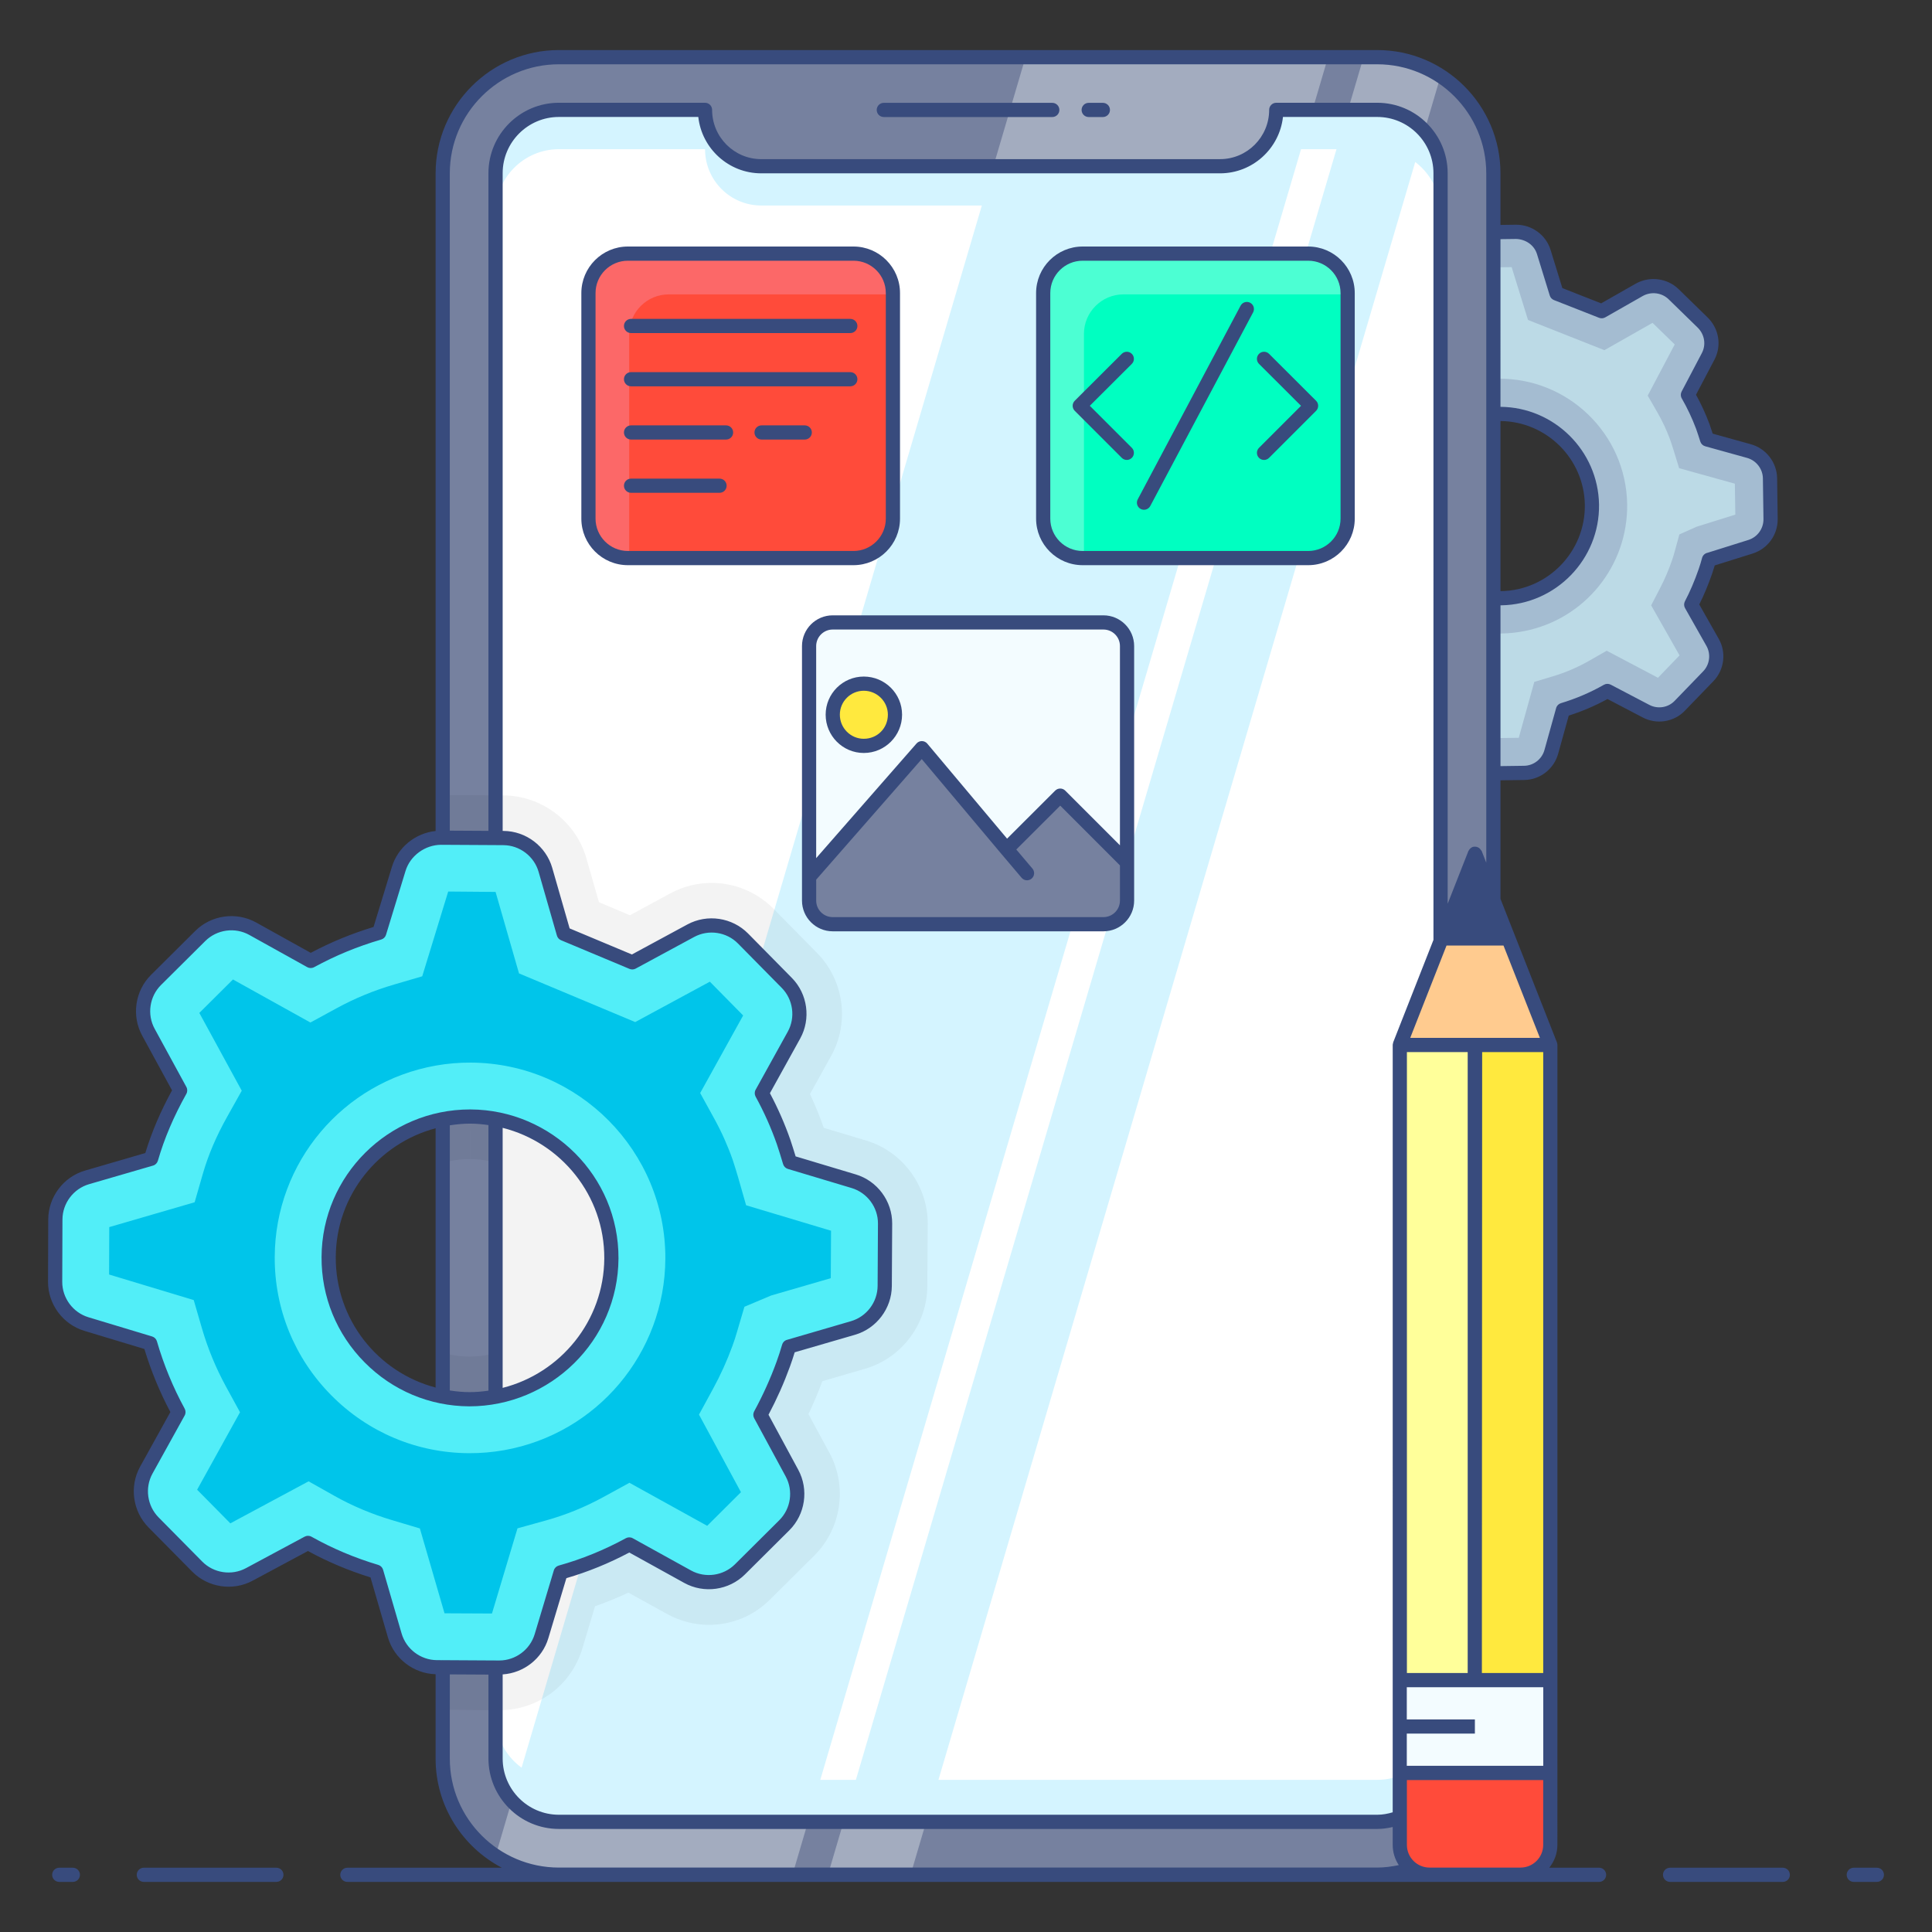<svg xmlns="http://www.w3.org/2000/svg"  viewBox="0 0 135 135" width="264px" height="264px"><rect x="0" y="0" width="135" height="135" fill="#333333" stroke="none"/><g id="App_Development"><path fill="#a4bcd1" d="M108.77,20.503l-0.893-2.889 c-0.263-0.85-1.055-1.425-1.945-1.412l-2.84,0.041 c-0.888,0.013-1.662,0.609-1.901,1.464l-0.207,0.737l-0.623,2.185 c-1.095,0.344-2.115,0.789-3.097,1.35l-2.67-1.416 c-0.79-0.419-1.763-0.265-2.384,0.379l-1.976,2.044 c-0.62,0.641-0.741,1.614-0.299,2.388l1.499,2.623 c-0.532,0.999-0.969,2.043-1.263,3.143l-2.899,0.907 c-0.848,0.265-1.421,1.058-1.406,1.947l0.047,2.84 c0.015,0.886,0.61,1.658,1.464,1.897l2.92,0.818 c0.339,1.082,0.8,2.14,1.355,3.109l-1.411,2.674 c-0.415,0.787-0.262,1.753,0.375,2.373l2.032,1.976 c0.637,0.62,1.607,0.746,2.382,0.31l2.646-1.49 c0.981,0.526,2.032,0.945,3.137,1.251l0.903,2.889 c0.265,0.847,1.055,1.42,1.943,1.407l2.842-0.041 c0.889-0.013,1.664-0.61,1.902-1.467l0.814-2.926 c1.088-0.326,2.133-0.782,3.103-1.338l2.688,1.417 c0.789,0.416,1.757,0.261,2.377-0.381l1.982-2.052 c0.618-0.639,0.74-1.609,0.302-2.382l-1.493-2.63 c0.382-0.737,0.717-1.513,0.993-2.322c0.09-0.264,0.174-0.539,0.245-0.81 l0.012-0.006l2.889-0.903c0.847-0.265,1.42-1.055,1.407-1.943l-0.041-2.842 c-0.013-0.889-0.61-1.664-1.468-1.902l-2.926-0.814 c-0.097-0.314-0.2-0.609-0.303-0.905c-0.285-0.765-0.631-1.501-1.04-2.21 l1.412-2.675c0.415-0.786,0.263-1.752-0.374-2.372l-2.036-1.984 c-0.639-0.622-1.612-0.748-2.388-0.308l-2.637,1.496L108.77,20.503z M104.893,41.806c-3.548,0.056-6.487-2.789-6.538-6.351 c-0.056-3.548,2.793-6.477,6.341-6.533c3.562-0.051,6.487,2.789,6.543,6.336 C111.29,38.82,108.451,41.745,104.893,41.806z"/><path fill="#bcdae6" d="M103.961,51.583l-1.201-3.844l-1.292-0.357 c-0.927-0.256-1.812-0.609-2.63-1.048l-1.191-0.639l-3.528,1.987l-1.545-1.502 l1.884-3.57l-0.672-1.174c-0.472-0.824-0.855-1.705-1.142-2.62l-0.398-1.275 l-3.88-1.087l-0.036-2.161l3.869-1.21l0.349-1.31 c0.229-0.859,0.574-1.715,1.056-2.618l0.64-1.199l-2.005-3.506l1.503-1.555 l3.568,1.891l1.176-0.672c0.829-0.474,1.683-0.847,2.613-1.139l1.264-0.398 l1.106-3.887l2.159-0.025l1.142,3.691l5.339,2.112l3.364-1.909l1.549,1.509 l-1.887,3.575l0.678,1.176c0.338,0.587,0.629,1.207,0.866,1.84 c0.093,0.269,0.177,0.512,0.256,0.769l0.396,1.287l3.894,1.082l0.032,2.163 l-2.702,0.844l-1.207,0.538l-0.313,1.146c-0.057,0.215-0.123,0.435-0.196,0.645 c-0.228,0.671-0.514,1.338-0.848,1.981l-0.615,1.185l1.984,3.497l-1.508,1.563 l-3.583-1.889l-1.174,0.673c-0.824,0.473-1.694,0.848-2.585,1.115l-1.3,0.39 l-1.085,3.905L103.961,51.583z M103.066,26.631 c-4.222,0.836-7.237,4.564-7.169,8.863c0.033,2.376,0.994,4.599,2.703,6.258 c1.709,1.658,3.957,2.551,6.332,2.513c0.537-0.009,1.072-0.066,1.591-0.169 c4.22-0.835,7.238-4.567,7.176-8.872c-0.078-4.903-4.133-8.831-9.038-8.761 C104.122,26.471,103.586,26.528,103.066,26.631z"/><path fill="#76819f" d="M104.346,12.109v110.775c0,4.475-3.632,8.117-8.117,8.117H39.047 c-1.637,0-3.145-0.486-4.425-1.32c-2.223-1.449-3.681-3.949-3.681-6.797V12.109 c0-4.485,3.632-8.117,8.107-8.117h57.183c1.627,0,3.155,0.476,4.435,1.33 C102.878,6.761,104.346,9.262,104.346,12.109z"/><path d="M60.509,79.691l-2.947-0.883c-0.278-0.804-0.605-1.588-0.963-2.362 l1.478-2.669c1.3-2.332,0.893-5.289-0.982-7.184l-3.056-3.106 c-1.131-1.141-2.699-1.796-4.306-1.796c-1.002,0-1.994,0.248-2.878,0.724 l-2.838,1.538l-2.163-0.913l-0.883-3.076c-0.734-2.57-3.116-4.366-5.785-4.386 l-4.247-0.02V81.259c0.605-0.179,1.24-0.268,1.905-0.268v-2.977l0.02,2.977 c3.81,0.03,6.896,3.136,6.876,6.926c-0.02,3.79-3.126,6.876-6.936,6.876 c-0.635,0-1.27-0.089-1.865-0.268v24.945l3.959,0.03 c2.689,0,5.021-1.736,5.795-4.316l0.883-2.947 c0.794-0.278,1.568-0.595,2.332-0.953l2.699,1.488 c0.893,0.496,1.905,0.764,2.927,0.764c1.607,0,3.126-0.625,4.267-1.766 l3.106-3.086c1.885-1.875,2.322-4.822,1.052-7.164l-1.469-2.709 c0.357-0.754,0.685-1.518,0.972-2.302l2.967-0.863 c2.56-0.734,4.356-3.106,4.366-5.775l0.03-4.356 C64.835,82.857,63.069,80.455,60.509,79.691z" opacity=".05"/><path fill="#a3acbf" d="M92.798,3.995L55.374,130.996H39.05 c-1.634,0-3.156-0.483-4.424-1.318L71.66,3.995H92.798z"/><path fill="#a3acbf" d="M100.663,5.313L63.628,130.996h-5.773L95.279,3.995h0.953 C97.866,3.995,99.388,4.478,100.663,5.313z"/><path fill="#fff" d="M100.645,12.109v110.785c0,2.421-1.984,4.415-4.416,4.415H39.047 c-1.31,0-2.491-0.575-3.284-1.478c-0.705-0.784-1.141-1.816-1.141-2.937 V12.109c0-2.431,1.984-4.425,4.425-4.425h10.22 c0,2.163,1.756,3.929,3.919,3.929h32.05c2.193,0,3.939-1.766,3.939-3.929h7.055 c1.31,0,2.491,0.576,3.294,1.478C100.219,9.946,100.645,10.978,100.645,12.109z"/><path fill="#d4f4ff" d="M100.653,12.109v2.745c0-2.434-1.984-4.429-4.418-4.429h-7.056 c0,2.177-1.748,3.935-3.936,3.935H53.191c-2.166,0-3.925-1.759-3.925-3.935 H39.047c-2.434,0-4.418,1.995-4.418,4.429v-2.745 c0-2.434,1.984-4.429,4.418-4.429h10.219c0,2.166,1.759,3.936,3.925,3.936 h32.052c2.188,0,3.936-1.77,3.936-3.936h7.056 C98.669,7.68,100.653,9.674,100.653,12.109z"/><path fill="#d4f4ff" d="M100.657,119.944v2.939c0,2.444-1.98,4.424-4.424,4.424H39.05 c-2.438,0-4.424-1.98-4.424-4.424v-2.939c0,2.444,1.986,4.424,4.424,4.424 h57.183C98.677,124.368,100.657,122.388,100.657,119.944z"/><path fill="#d4f4ff" d="M91.72,7.68L56.451,127.309H39.047 c-1.308,0-2.488-0.579-3.281-1.48L69.416,11.615h15.828 c2.188,0,3.936-1.77,3.936-3.936H91.72z"/><path d="M64.825,85.516l-0.03,4.356c-0.01,2.669-1.806,5.041-4.366,5.775 l-2.967,0.863c-0.288,0.784-0.615,1.548-0.972,2.302l1.469,2.709 c1.27,2.342,0.834,5.289-1.052,7.164l-3.106,3.086 c-1.141,1.141-2.659,1.766-4.267,1.766c-1.022,0-2.034-0.268-2.927-0.764 l-2.699-1.488c-0.764,0.357-1.538,0.675-2.332,0.953l-0.883,2.947 c-0.774,2.58-3.106,4.316-5.795,4.316h-0.278V55.58h0.566 c2.669,0.02,5.051,1.816,5.785,4.386l0.883,3.076l2.163,0.913l2.838-1.538 c0.883-0.476,1.875-0.724,2.878-0.724c1.607,0,3.175,0.655,4.306,1.796 l3.056,3.106c1.875,1.895,2.282,4.852,0.982,7.184l-1.478,2.669 c0.357,0.774,0.685,1.558,0.963,2.362l2.947,0.883 C63.069,80.455,64.835,82.857,64.825,85.516z" opacity=".05"/><g><path fill="#d4f4ff" d="M99.527,9.16L64.708,127.309h-5.769L94.197,7.68h2.037 C97.543,7.68,98.723,8.259,99.527,9.16z"/></g><g><path fill="#ff4b3a" d="M97.805,128.909l0-5.024h10.528l-0,5.024 c-0,1.147-0.938,2.085-2.085,2.085h-6.359 C98.744,130.993,97.805,130.055,97.805,128.909z"/><rect width="10.528" height="6.484" x="97.805" y="117.401" fill="#f3fcff"/><polygon fill="#ffe93e" points="103.061,59.638 108.337,73.018 108.336,117.404 97.807,117.404 97.807,73.018"/><polygon fill="#ffff9a" points="103.061,59.638 105.704,66.328 103.06,73.018 103.06,117.404 97.807,117.404 97.807,73.018"/><polygon fill="#ffcb8f" points="97.811,73.018 103.07,59.641 108.329,73.018"/></g><g><path fill="#ff4b3a" d="M62.392,20.478v15.762c0,1.522-1.234,2.756-2.756,2.756h-15.762 c-1.522,0-2.756-1.234-2.756-2.756v-15.762c0-1.522,1.234-2.756,2.756-2.756 h15.762C61.159,17.722,62.392,18.956,62.392,20.478z"/><path fill="#fc6868" d="M62.392,20.481v0.089h-15.668c-1.518,0-2.758,1.24-2.758,2.758 v15.668h-0.089c-1.528,0-2.758-1.23-2.758-2.758V20.481 c0-1.528,1.23-2.758,2.758-2.758h15.757 C61.162,17.722,62.392,18.953,62.392,20.481z"/></g><g><path fill="#00ffc1" d="M94.168,20.478v15.762c0,1.522-1.234,2.756-2.756,2.756H75.65 c-1.522,0-2.756-1.234-2.756-2.756v-15.762c0-1.522,1.234-2.756,2.756-2.756 h15.762C92.934,17.722,94.168,18.956,94.168,20.478z"/><path fill="#fff" d="M94.168,20.481v0.089h-15.668c-1.518,0-2.758,1.24-2.758,2.758 v15.668h-0.089c-1.528,0-2.758-1.23-2.758-2.758V20.481 c0-1.528,1.23-2.758,2.758-2.758h15.757 C92.937,17.722,94.168,18.953,94.168,20.481z" opacity=".3"/></g><g><path fill="#52eef8" d="M39.391,65.24l-1.28-4.455 c-0.377-1.311-1.573-2.217-2.937-2.225l-4.355-0.024 c-1.362-0.008-2.566,0.881-2.96,2.185l-0.339,1.124l-1.022,3.33 c-1.689,0.494-3.266,1.143-4.789,1.974l-4.049-2.252 c-1.199-0.667-2.694-0.46-3.666,0.507l-3.091,3.072 c-0.969,0.963-1.186,2.451-0.532,3.651l2.216,4.066 c-0.847,1.514-1.549,3.102-2.033,4.778l-4.471,1.3 c-1.309,0.381-2.21,1.578-2.215,2.941l-0.015,4.355 c-0.005,1.359,0.884,2.56,2.185,2.953l4.451,1.344 c0.486,1.669,1.16,3.304,1.982,4.808l-2.246,4.055 c-0.661,1.193-0.456,2.678,0.502,3.649l3.054,3.092 c0.958,0.97,2.44,1.193,3.641,0.548l4.101-2.202 c1.487,0.836,3.086,1.511,4.77,2.014l1.294,4.456 c0.38,1.307,1.574,2.209,2.934,2.216l4.357,0.024 c1.364,0.008,2.569-0.884,2.961-2.191l1.337-4.459 c1.678-0.467,3.293-1.133,4.797-1.954l4.076,2.254 c1.196,0.662,2.686,0.454,3.655-0.51l3.101-3.084 c0.966-0.961,1.184-2.444,0.536-3.642l-2.207-4.078 c0.609-1.119,1.146-2.297,1.593-3.528c0.146-0.401,0.283-0.822,0.401-1.234 l0.019-0.008l4.456-1.294c1.307-0.38,2.209-1.574,2.216-2.934l0.024-4.357 c0.008-1.364-0.884-2.569-2.191-2.961l-4.459-1.337 c-0.138-0.484-0.288-0.94-0.437-1.396c-0.413-1.181-0.921-2.32-1.525-3.419 l2.247-4.057c0.66-1.192,0.457-2.677-0.5-3.647l-3.06-3.103 c-0.96-0.974-2.448-1.196-3.651-0.546l-4.088,2.211L39.391,65.24z M32.791,97.772c-5.439-0.023-9.857-4.475-9.825-9.936 c0.023-5.439,4.481-9.842,9.921-9.818c5.461,0.032,9.857,4.475,9.833,9.914 C42.689,93.394,38.246,97.789,32.791,97.772z"/><path fill="#00c5ea" d="M31.061,112.73l-1.722-5.929l-1.97-0.588 c-1.413-0.422-2.759-0.99-3.999-1.688l-1.807-1.016l-5.468,2.936 l-2.321-2.35l2.997-5.413l-0.994-1.82c-0.697-1.277-1.258-2.639-1.669-4.051 l-0.571-1.967l-5.914-1.786l0.011-3.313l5.967-1.736l0.575-1.997 c0.378-1.309,0.932-2.612,1.699-3.98l1.018-1.818l-2.965-5.435l2.351-2.337 l5.411,3.008l1.823-0.994c1.285-0.702,2.606-1.246,4.041-1.665l1.95-0.571 l1.815-5.924l3.31,0.028l1.637,5.693l8.119,3.401l5.216-2.822l2.327,2.36 l-3.003,5.421l1.003,1.823c0.5,0.911,0.927,1.869,1.271,2.848 c0.133,0.416,0.256,0.79,0.369,1.187l0.567,1.984l5.935,1.779l-0.018,3.316 l-4.168,1.21l-1.867,0.787l-0.515,1.747c-0.093,0.328-0.202,0.662-0.32,0.982 c-0.371,1.022-0.829,2.035-1.361,3.01l-0.979,1.797l2.933,5.421l-2.36,2.349 l-5.433-3.006l-1.82,0.996c-1.278,0.699-2.623,1.248-3.997,1.63l-2.005,0.557 l-1.784,5.952L31.061,112.73z M30.459,74.457 c-6.497,1.151-11.234,6.771-11.262,13.363 c-0.022,3.642,1.381,7.08,3.95,9.676c2.569,2.594,5.987,4.031,9.628,4.047 c0.823,0.003,1.644-0.068,2.444-0.209c6.493-1.15,11.235-6.776,11.273-13.377 c0.031-7.518-6.062-13.663-13.582-13.707 C32.083,74.245,31.26,74.315,30.459,74.457z"/></g><g><path fill="#fff" d="M78.753,45.143v17.787c0,0.907-0.743,1.65-1.65,1.65H58.186 c-0.908,0-1.65-0.743-1.65-1.65V45.143c0-0.907,0.742-1.65,1.65-1.65 h18.917C78.01,43.493,78.753,44.236,78.753,45.143z"/><path fill="#f3fcff" d="M78.753,45.143v17.787c0,0.907-0.743,1.65-1.65,1.65H58.186 c-0.908,0-1.65-0.743-1.65-1.65V45.143c0-0.907,0.742-1.65,1.65-1.65 h18.917C78.01,43.493,78.753,44.236,78.753,45.143z"/><path fill="#76819f" d="M78.753,60.265v2.665c0,0.907-0.743,1.65-1.65,1.65H58.186 c-0.908,0-1.65-0.743-1.65-1.65v-1.65l7.879-9.001l5.924,7.054l3.745-3.737 L78.753,60.265z"/><path fill="#ffe93e" d="M62.537,49.938c0,1.211-0.969,2.181-2.181,2.181 c-1.198,0-2.167-0.969-2.167-2.181c0-1.198,0.969-2.167,2.167-2.167 C61.568,47.771,62.537,48.74,62.537,49.938z"/><path fill="#384b7d" d="M119.721,47.603c0.769-0.795,0.922-2.017,0.374-2.97 l-1.357-2.396c0.328-0.654,0.63-1.376,0.899-2.155 c0.063-0.19,0.126-0.38,0.183-0.574l2.64-0.826 c1.063-0.334,1.769-1.308,1.757-2.425l-0.04-2.837 c-0.014-1.103-0.766-2.08-1.832-2.377l-2.669-0.742 c-0.074-0.228-0.147-0.449-0.225-0.672c-0.269-0.717-0.585-1.404-0.941-2.047 l1.282-2.438c0.521-0.981,0.333-2.169-0.468-2.96l-2.036-1.986 c-0.789-0.764-2.016-0.921-2.982-0.382l-2.424,1.381l-2.711-1.066 l-0.823-2.668c-0.318-1.04-1.3-1.76-2.397-1.76c-0.01,0-0.019,0-0.028,0 l-1.076,0.014v-3.606c0-4.749-3.863-8.613-8.612-8.613h-57.183 c-4.749,0-8.613,3.864-8.613,8.613v45.956 c-1.411,0.148-2.637,1.129-3.054,2.508l-1.283,4.198 c-1.542,0.468-2.983,1.062-4.389,1.808l-3.812-2.12 c-1.385-0.77-3.135-0.528-4.257,0.589l-3.092,3.072 c-1.118,1.112-1.372,2.856-0.618,4.24l2.087,3.827 c-0.812,1.484-1.424,2.922-1.866,4.379L5.944,81.794 c-1.51,0.439-2.567,1.844-2.573,3.416l-0.015,4.354 c-0.006,1.567,1.038,2.977,2.538,3.43l4.195,1.267 c0.463,1.53,1.073,3.01,1.816,4.406l-2.115,3.818 c-0.761,1.376-0.521,3.118,0.583,4.238l3.054,3.092 c1.104,1.118,2.842,1.382,4.228,0.637l3.863-2.074 c1.371,0.75,2.839,1.369,4.372,1.845l1.219,4.198 c0.431,1.481,1.793,2.523,3.329,2.567v5.901c0,3.308,1.882,6.181,4.63,7.62 H24.273c-0.274,0-0.496,0.222-0.496,0.496S23.999,131.5,24.273,131.5h87.463 c0.274,0,0.496-0.222,0.496-0.496s-0.222-0.496-0.496-0.496h-3.479 c0.349-0.44,0.567-0.989,0.567-1.593c0-5.196,0.005,0.821,0.002-55.898 c0-0.062-0.012-0.124-0.035-0.182c-5.405-13.742-3.541-9.003-3.944-10.028v-8.282 l1.663-0.023c1.1-0.012,2.074-0.766,2.367-1.832l0.741-2.666 c0.941-0.301,1.85-0.69,2.708-1.159l2.449,1.283 c0.98,0.521,2.201,0.328,2.96-0.47L119.721,47.603z M104.848,29.42 c3.209,0.031,5.84,2.625,5.894,5.849c0.046,3.273-2.58,5.981-5.845,6.036 c-0.017-0-0.032-0.002-0.049-0.002V29.42z M28.063,114.143l-1.295-4.456 c-0.047-0.162-0.173-0.289-0.334-0.337c-1.646-0.492-3.217-1.155-4.669-1.971 c-0.153-0.085-0.333-0.083-0.478-0.004l-4.102,2.202 c-0.999,0.537-2.255,0.348-3.053-0.46l-3.054-3.092 c-0.797-0.809-0.97-2.067-0.421-3.06l2.246-4.055 c0.082-0.149,0.082-0.329,0.001-0.478c-0.81-1.483-1.463-3.067-1.94-4.708 c-0.047-0.161-0.172-0.288-0.333-0.336L6.181,92.044 c-1.083-0.327-1.836-1.345-1.832-2.477l0.015-4.354 c0.004-1.135,0.768-2.149,1.858-2.467l4.472-1.3 c0.164-0.047,0.291-0.175,0.338-0.339c0.448-1.553,1.099-3.081,1.989-4.673 c0.083-0.149,0.084-0.33,0.003-0.48l-2.217-4.066 c-0.546-1-0.362-2.259,0.446-3.062l3.092-3.072 c0.811-0.805,2.075-0.981,3.075-0.425l4.049,2.252 c0.148,0.082,0.329,0.083,0.479,0.002c1.497-0.815,3.031-1.448,4.691-1.933 c0.16-0.047,0.286-0.171,0.334-0.33l1.362-4.456 c0.328-1.085,1.382-1.828,2.483-1.833c0.376,0.002,4.457,0.025,4.355,0.025 c1.137,0.006,2.149,0.774,2.463,1.866l1.28,4.455 c0.042,0.144,0.146,0.263,0.285,0.321l4.789,2.005 c0.14,0.057,0.295,0.05,0.428-0.021l4.088-2.211 c1-0.541,2.262-0.355,3.061,0.457l3.06,3.103 c0.797,0.808,0.969,2.066,0.419,3.059l-2.246,4.057 c-0.082,0.149-0.082,0.33-0.001,0.479c0.589,1.072,1.091,2.198,1.488,3.335 c0.147,0.451,0.296,0.902,0.432,1.379c0.047,0.162,0.172,0.29,0.334,0.339 l4.459,1.337c1.088,0.327,1.844,1.347,1.837,2.483l-0.024,4.358 c-0.007,1.133-0.77,2.145-1.859,2.461l-4.531,1.322 c-0.138,0.058-0.242,0.176-0.283,0.32c-0.115,0.401-0.248,0.81-0.391,1.201 c-0.425,1.172-0.952,2.337-1.563,3.461c-0.08,0.147-0.08,0.326,0,0.473 l2.206,4.078c0.541,0.998,0.356,2.254-0.45,3.054l-3.101,3.084 c-0.808,0.803-2.072,0.978-3.065,0.428l-4.076-2.254 c-0.148-0.082-0.329-0.082-0.478-0.001c-1.502,0.82-3.08,1.464-4.692,1.912 c-0.165,0.046-0.294,0.172-0.342,0.336l-1.338,4.459 c-0.326,1.083-1.339,1.837-2.47,1.837c-0.005,0-0.009,0-0.014,0l-0.234-0.001 c-0.007-0-0.013-0.004-0.02-0.004c-0.007,0-0.012,0.004-0.019,0.004 l-3.661-0.021c-0.004-0-0.008-0.002-0.012-0.002 c-0.004,0-0.007,0.002-0.011,0.002l-0.401-0.002 C29.391,115.995,28.379,115.231,28.063,114.143z M100.165,65.674l-2.816,7.163 c-0.005,0.013-0.001,0.028-0.005,0.042c-0.014,0.045-0.027,0.091-0.027,0.139 c-0,3.175,0,55.424-0.001,53.618c-0.346,0.103-0.704,0.171-1.08,0.171 h-57.183c-2.167,0-3.929-1.763-3.929-3.929v-5.878 c1.471-0.097,2.764-1.099,3.191-2.526l1.261-4.199 c1.507-0.439,2.984-1.041,4.396-1.792l3.838,2.123 c1.38,0.764,3.126,0.52,4.245-0.593l3.101-3.084 c1.115-1.109,1.371-2.848,0.622-4.23l-2.078-3.843 c0.58-1.094,1.083-2.222,1.495-3.358c0.119-0.328,0.233-0.667,0.335-1.006 l4.214-1.224c1.507-0.438,2.565-1.84,2.574-3.408l0.024-4.358 c0.009-1.573-1.038-2.987-2.545-3.439l-4.202-1.26 c-0.118-0.395-0.242-0.775-0.369-1.162c-0.389-1.113-0.868-2.206-1.427-3.253 l2.114-3.819c0.762-1.375,0.523-3.117-0.58-4.236l-3.059-3.103 c-1.11-1.123-2.85-1.386-4.241-0.634l-3.879,2.098l-4.351-1.822 l-1.214-4.227c-0.435-1.513-1.837-2.575-3.411-2.584l-0.054-0v-45.96 c0-2.167,1.763-3.929,3.929-3.929h9.741c0.247,2.213,2.125,3.939,4.398,3.939 h32.059c2.273,0,4.151-1.726,4.398-3.939h6.586 c2.167,0,3.929,1.763,3.929,3.929V65.674z M107.837,123.388h-9.536v-2.25h4.758 v-0.992h-4.758v-2.25h9.536V123.388z M102.556,116.904h-4.247V73.515h4.247V116.904 z M98.308,128.915c0-0.185,0-4.674,0-4.533h9.524v4.533 c0,0.874-0.71,1.584-1.584,1.584h-6.356 C99.018,130.5,98.308,129.789,98.308,128.915z M107.834,116.904h-4.286 l0.019-43.39h4.267V116.904z M107.601,72.522h-9.06l2.537-6.453h3.98 C105.097,66.169,107.771,72.953,107.601,72.522z M31.431,122.888v-5.889 l2.7,0.015v5.863c0,2.714,2.207,4.922,4.922,4.922h57.183 c0.371,0,0.73-0.054,1.08-0.135v1.251c0,0.521,0.158,1.005,0.425,1.411 c-0.498,0.102-0.999,0.172-1.505,0.172h-57.183 C34.85,130.498,31.431,127.084,31.431,122.888z M103.532,59.459 c-0.01-0.025-0.035-0.034-0.049-0.056c-0.033-0.059-0.075-0.108-0.127-0.145 c-0.007-0.004-0.011-0.01-0.017-0.014c-0.104-0.067-0.232-0.098-0.365-0.078 c-0.158,0.025-0.282,0.137-0.353,0.278c-0.003,0.006-0.01,0.008-0.013,0.015 l-0.011,0.029c-0.004,0.009-0.008,0.018-0.011,0.027l-1.429,3.634V12.103 c0-2.714-2.207-4.922-4.922-4.922h-7.055c-0.274,0-0.496,0.222-0.496,0.496 c0,1.899-1.54,3.443-3.433,3.443H53.192c-1.893,0-3.433-1.545-3.433-3.443 c0-0.274-0.222-0.496-0.496-0.496H39.052c-2.714,0-4.922,2.208-4.922,4.922 v45.955l-2.7-0.015V12.113c0-4.202,3.419-7.621,7.621-7.621h57.183 c4.202,0,7.62,3.419,7.62,7.621v48.17L103.532,59.459z M115.239,49.25 l-2.689-1.409c-0.15-0.078-0.328-0.076-0.477,0.009 c-0.942,0.537-1.952,0.969-3.002,1.285c-0.164,0.049-0.29,0.178-0.335,0.343 l-0.815,2.927c-0.177,0.643-0.762,1.097-1.423,1.105l-1.65,0.023V42.295 c0.014,0,0.026,0.002,0.041,0.002c0.006,0,0.012,0,0.017,0 c3.818-0.064,6.882-3.223,6.828-7.043c-0.064-3.768-3.142-6.799-6.887-6.826 V16.711l1.087-0.014c0.671,0.018,1.271,0.427,1.465,1.059l0.893,2.897 c0.045,0.144,0.152,0.26,0.293,0.315l3.155,1.24 c0.139,0.054,0.297,0.043,0.426-0.031l2.626-1.496 c0.585-0.326,1.328-0.233,1.803,0.229l2.033,1.983 c0.484,0.478,0.6,1.196,0.286,1.787l-1.409,2.679 c-0.079,0.151-0.076,0.332,0.01,0.479c0.383,0.664,0.722,1.384,1.002,2.127 c0.099,0.283,0.196,0.575,0.293,0.887c0.05,0.161,0.178,0.285,0.341,0.331 l2.927,0.813c0.642,0.179,1.098,0.769,1.106,1.434l0.04,2.836 c0.008,0.675-0.42,1.265-1.061,1.466L119.319,38.625 c-0.185,0.036-0.338,0.177-0.386,0.366c-0.066,0.266-0.152,0.522-0.235,0.772 c-0.285,0.823-0.609,1.581-0.962,2.253c-0.078,0.149-0.076,0.328,0.007,0.475 l1.49,2.633c0.331,0.575,0.239,1.31-0.225,1.789l-1.987,2.056 C116.563,49.449,115.831,49.565,115.239,49.25z"/><path fill="#384b7d" d="M5.09,130.508H4.14c-0.274,0-0.496,0.222-0.496,0.496 S3.865,131.5,4.14,131.5h0.951c0.274,0,0.496-0.222,0.496-0.496 S5.364,130.508,5.09,130.508z"/><path fill="#384b7d" d="M19.312,130.508h-9.261c-0.274,0-0.496,0.222-0.496,0.496 S9.777,131.5,10.051,131.5h9.261c0.274,0,0.496-0.222,0.496-0.496 S19.586,130.508,19.312,130.508z"/><path fill="#384b7d" d="M124.574,130.508h-7.876c-0.274,0-0.496,0.222-0.496,0.496 S116.423,131.5,116.698,131.5h7.876c0.274,0,0.496-0.222,0.496-0.496 S124.848,130.508,124.574,130.508z"/><path fill="#384b7d" d="M131.147,130.508h-1.612c-0.274,0-0.496,0.222-0.496,0.496 S129.261,131.5,129.535,131.5h1.612c0.274,0,0.496-0.222,0.496-0.496 S131.422,130.508,131.147,130.508z"/><path fill="#384b7d" d="M73.529,7.186H61.757c-0.274,0-0.496,0.222-0.496,0.496 s0.222,0.496,0.496,0.496h11.772c0.274,0,0.496-0.222,0.496-0.496 S73.803,7.186,73.529,7.186z"/><path fill="#384b7d" d="M77.064,7.186h-0.991c-0.274,0-0.496,0.222-0.496,0.496 s0.222,0.496,0.496,0.496h0.991c0.274,0,0.496-0.222,0.496-0.496 S77.338,7.186,77.064,7.186z"/><path fill="#384b7d" d="M62.889,36.24V20.478c0-1.793-1.458-3.252-3.252-3.252H43.874 c-1.794,0-3.252,1.459-3.252,3.252v15.762c0,1.793,1.458,3.252,3.252,3.252 h15.763C61.43,39.492,62.889,38.033,62.889,36.24z M41.614,36.24V20.478 c0-1.246,1.014-2.26,2.26-2.26h15.763c1.246,0,2.26,1.014,2.26,2.26 v15.762c0,1.246-1.014,2.26-2.26,2.26H43.874 C42.628,38.5,41.614,37.486,41.614,36.24z"/><path fill="#384b7d" d="M44.095,23.274h15.321c0.274,0,0.496-0.222,0.496-0.496 s-0.222-0.496-0.496-0.496H44.095c-0.274,0-0.496,0.222-0.496,0.496 S43.821,23.274,44.095,23.274z"/><path fill="#384b7d" d="M59.912,26.499c0-0.274-0.222-0.496-0.496-0.496H44.095 c-0.274,0-0.496,0.222-0.496,0.496s0.222,0.496,0.496,0.496h15.321 C59.69,26.995,59.912,26.773,59.912,26.499z"/><path fill="#384b7d" d="M56.233,29.723h-3.018c-0.274,0-0.496,0.222-0.496,0.496 s0.222,0.496,0.496,0.496h3.018c0.274,0,0.496-0.222,0.496-0.496 S56.507,29.723,56.233,29.723z"/><path fill="#384b7d" d="M50.734,29.723h-6.639c-0.274,0-0.496,0.222-0.496,0.496 s0.222,0.496,0.496,0.496h6.639c0.274,0,0.496-0.222,0.496-0.496 S51.008,29.723,50.734,29.723z"/><path fill="#384b7d" d="M50.279,33.444h-6.184c-0.274,0-0.496,0.222-0.496,0.496 s0.222,0.496,0.496,0.496h6.184c0.274,0,0.496-0.222,0.496-0.496 S50.553,33.444,50.279,33.444z"/><path fill="#384b7d" d="M91.412,17.226H75.65c-1.794,0-3.252,1.459-3.252,3.252v15.762 c0,1.793,1.458,3.252,3.252,3.252h15.762c1.794,0,3.252-1.459,3.252-3.252 V20.478C94.664,18.685,93.205,17.226,91.412,17.226z M93.672,36.24 c0,1.246-1.014,2.26-2.26,2.26H75.65c-1.246,0-2.26-1.014-2.26-2.26 V20.478c0-1.246,1.014-2.26,2.26-2.26h15.762 c1.246,0,2.26,1.014,2.26,2.26V36.24z"/><path fill="#384b7d" d="M87.357,21.156c-0.239-0.13-0.542-0.038-0.671,0.205 l-7.186,13.531c-0.129,0.242-0.037,0.542,0.205,0.671 c0.236,0.127,0.54,0.041,0.671-0.205l7.186-13.531 C87.691,21.585,87.599,21.284,87.357,21.156z"/><path fill="#384b7d" d="M79.087,24.725c-0.194-0.195-0.508-0.194-0.702-0.001 l-3.287,3.28c-0.194,0.194-0.193,0.509,0,0.702l3.287,3.287 c0.194,0.194,0.508,0.194,0.702,0c0.194-0.194,0.194-0.508,0-0.702 l-2.936-2.936l2.936-2.929C79.281,25.233,79.281,24.919,79.087,24.725z"/><path fill="#384b7d" d="M88.676,24.724c-0.194-0.193-0.508-0.194-0.702,0.001 c-0.194,0.194-0.194,0.508,0,0.702l2.936,2.929l-2.936,2.936 c-0.194,0.194-0.194,0.508,0,0.702c0.194,0.194,0.508,0.194,0.702,0l3.287-3.287 c0.193-0.193,0.194-0.508,0-0.702L88.676,24.724z"/><path fill="#384b7d" d="M43.217,87.935c0.024-5.761-4.679-10.38-10.328-10.412 c-0.016,0-0.03,0-0.045,0c-5.701,0-10.351,4.617-10.375,10.312 c-0.016,2.772,1.051,5.386,3.006,7.359c1.952,1.971,4.548,3.063,7.314,3.075 C38.457,98.268,43.184,93.691,43.217,87.935z M42.225,87.93 c-0.025,4.365-3.05,8.023-7.102,9.049V78.809 C39.211,79.839,42.244,83.54,42.225,87.93z M32.885,78.515 c0.424,0.002,0.837,0.043,1.246,0.1V97.174 c-0.964,0.135-1.67,0.141-2.7-0.013V78.632 c0.462-0.07,0.931-0.118,1.413-0.118 C32.858,78.515,32.871,78.515,32.885,78.515z M23.462,87.839 c0.019-4.318,2.982-7.94,6.977-9.001V96.956 C26.366,95.881,23.437,92.179,23.462,87.839z"/><path fill="#384b7d" d="M77.103,42.997H58.186c-1.183,0-2.146,0.963-2.146,2.146 c0,4.65,0,14.477,0,17.787c0,1.183,0.963,2.146,2.146,2.146h18.917 c1.183,0,2.146-0.963,2.146-2.146c0-4.348,0-13.351,0-17.787 C79.249,43.96,78.286,42.997,77.103,42.997z M58.186,43.989h18.917 c0.637,0,1.154,0.517,1.154,1.154v13.925l-3.823-3.823 c-0.194-0.194-0.508-0.193-0.702-0l-3.362,3.356l-5.576-6.64 c-0.093-0.11-0.23-0.175-0.375-0.177c-0.001,0-0.003,0-0.005,0 c-0.143,0-0.279,0.062-0.373,0.17l-7.01,8.008V45.143 C57.032,44.507,57.549,43.989,58.186,43.989z M78.257,62.93 c0,0.636-0.517,1.154-1.154,1.154H58.186c-0.637,0-1.154-0.517-1.154-1.154 v-1.464l7.375-8.425c0.084,0.1,5.761,6.86,5.552,6.611l1.426,1.684 c0.181,0.212,0.493,0.232,0.7,0.058c0.209-0.177,0.234-0.49,0.058-0.7 l-1.13-1.334l3.071-3.064l4.173,4.174V62.93z"/><path fill="#384b7d" d="M60.357,52.615c1.476,0,2.676-1.201,2.676-2.677 c0-1.469-1.201-2.663-2.676-2.663c-1.469,0-2.664,1.195-2.664,2.663 C57.693,51.414,58.888,52.615,60.357,52.615z M60.357,48.267 c0.928,0,1.684,0.75,1.684,1.671c0,0.945-0.739,1.685-1.684,1.685 c-0.922,0-1.672-0.756-1.672-1.685C58.685,49.016,59.435,48.267,60.357,48.267z"/></g></g></svg>